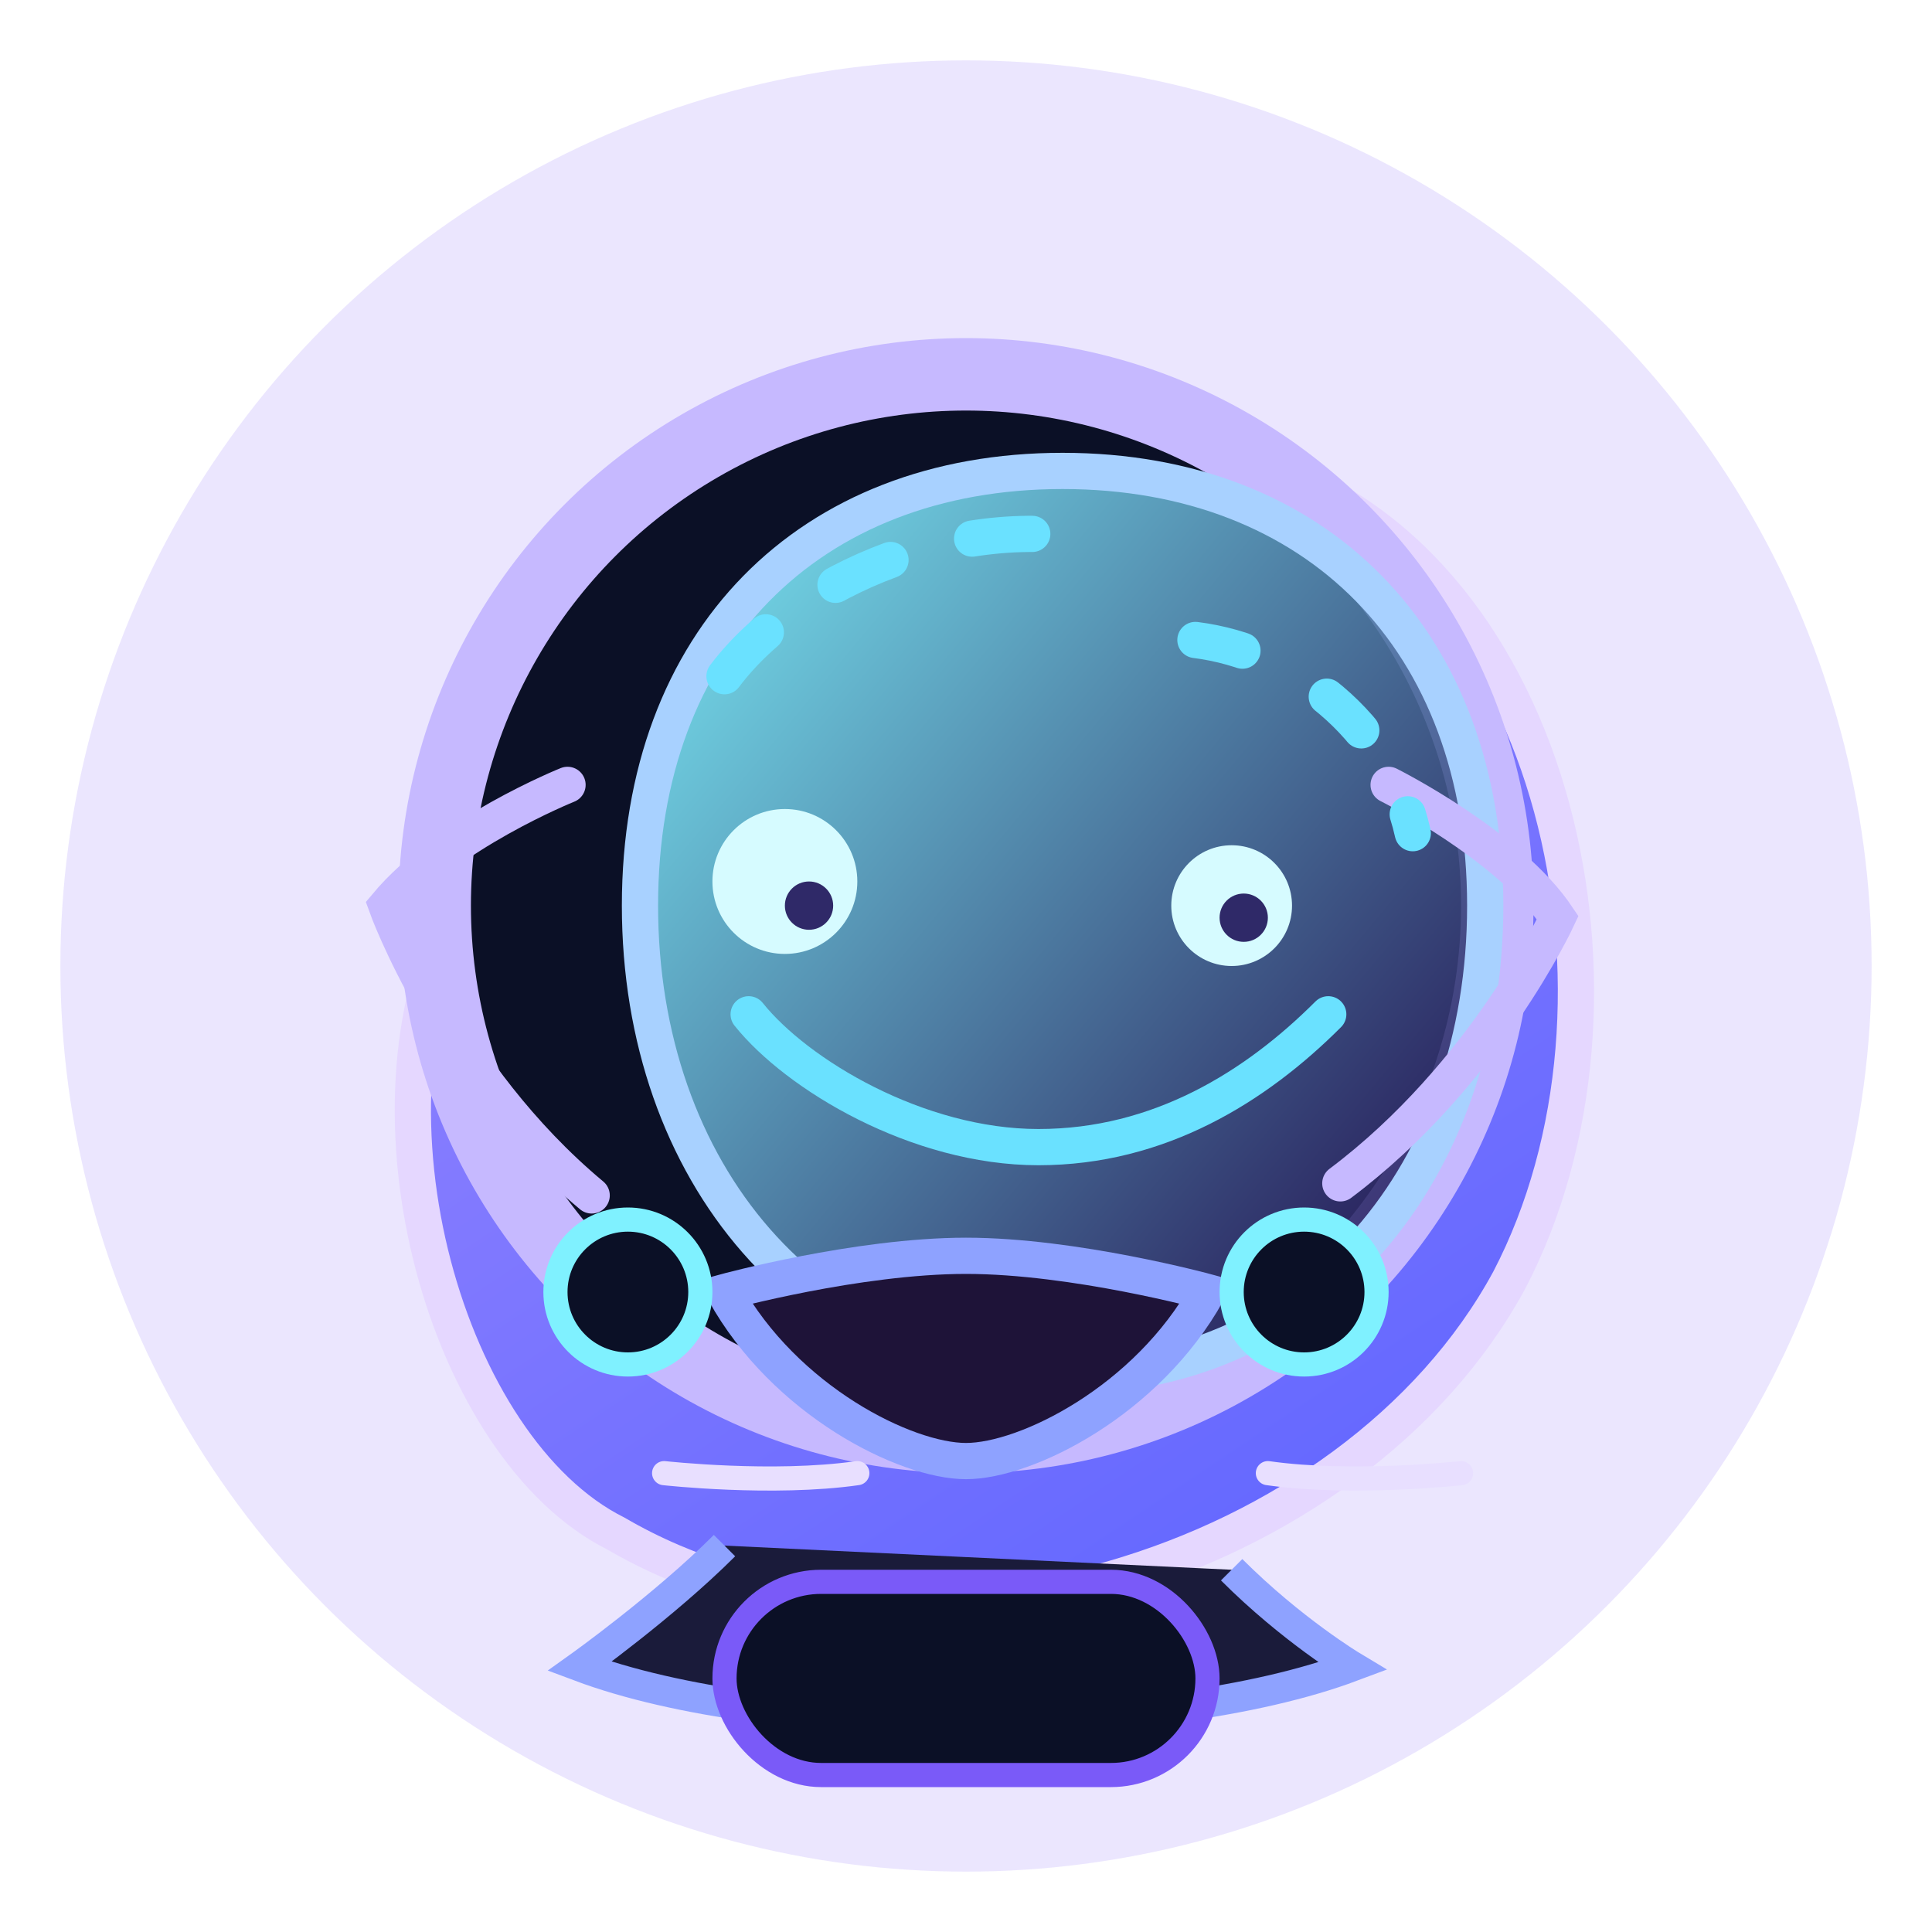 <svg width="320" height="320" viewBox="0 0 320 320" fill="none" xmlns="http://www.w3.org/2000/svg">
  <defs>
    <linearGradient id="suit" x1="80" y1="40" x2="240" y2="280" gradientUnits="userSpaceOnUse">
      <stop offset="0%" stop-color="#A08CFF"/>
      <stop offset="100%" stop-color="#5C63FF"/>
    </linearGradient>
    <linearGradient id="visor" x1="100" y1="110" x2="220" y2="210" gradientUnits="userSpaceOnUse">
      <stop offset="0%" stop-color="#7FF1FF" stop-opacity="0.9"/>
      <stop offset="100%" stop-color="#2F2968" stop-opacity="0.9"/>
    </linearGradient>
    <filter id="mascot-glow" x="-40" y="-40" width="400" height="400" filterUnits="userSpaceOnUse">
      <feGaussianBlur stdDeviation="24" result="blur"/>
      <feComposite in="blur" in2="SourceGraphic" operator="in"/>
    </filter>
  </defs>
  <g filter="url(#mascot-glow)">
    <circle cx="160" cy="160" r="150" fill="rgba(122, 90, 248, 0.15)"/>
  </g>
  <g>
    <path d="M102 254c-28-14-44-70-26-104 24-44 74-92 134-72 48 16 64 88 40 134-26 48-100 70-148 42z" fill="url(#suit)" stroke="#E5D7FF" stroke-width="6" stroke-linecap="round"/>
    <path d="M120 256c-10 10-24 20-24 20 32 12 96 12 128 0 0 0-10-6-20-16" fill="#1A1B3A" stroke="#8EA2FF" stroke-width="5"/>
    <rect x="120" y="262" width="80" height="32" rx="16" fill="#0B1026" stroke="#7A5AF8" stroke-width="4"/>
    <circle cx="160" cy="150" r="88" fill="#0B1026" stroke="#C6B9FF" stroke-width="12"/>
    <path d="M106 150c0-44 28-72 70-72s70 28 70 72-28 78-70 78-70-34-70-78z" fill="url(#visor)" stroke="#A8D1FF" stroke-width="6"/>
    <path d="M124 168c8 10 28 22 48 22s36-10 48-22" stroke="#6AE1FF" stroke-width="6" stroke-linecap="round"/>
    <circle cx="130" cy="146" r="12" fill="#D6FBFF"/>
    <circle cx="134" cy="150" r="4" fill="#2F2968"/>
    <circle cx="204" cy="150" r="10" fill="#D6FBFF"/>
    <circle cx="206" cy="152" r="4" fill="#2F2968"/>
    <path d="M160 208c-18 0-40 6-40 6 10 18 30 28 40 28s30-10 40-28c0 0-22-6-40-6z" fill="#1E1338" stroke="#8EA2FF" stroke-width="6" stroke-linecap="round"/>
    <path d="M98 198c-24-20-34-48-34-48 10-12 30-20 30-20" stroke="#C6B9FF" stroke-width="6" stroke-linecap="round"/>
    <path d="M222 196c24-18 36-44 36-44-8-12-28-22-28-22" stroke="#C6B9FF" stroke-width="6" stroke-linecap="round"/>
    <circle cx="104" cy="214" r="12" fill="#0B1026" stroke="#7FF1FF" stroke-width="4"/>
    <circle cx="216" cy="214" r="12" fill="#0B1026" stroke="#7FF1FF" stroke-width="4"/>
    <path d="M120 112c12-16 40-28 64-22" stroke="#6AE1FF" stroke-width="6" stroke-linecap="round" stroke-dasharray="10 14"/>
    <path d="M198 106c16 2 32 14 36 32" stroke="#6AE1FF" stroke-width="6" stroke-linecap="round" stroke-dasharray="8 16"/>
    <path d="M142 244c-14 2-32 0-32 0" stroke="#E8DFFF" stroke-width="4" stroke-linecap="round"/>
    <path d="M210 244c14 2 32 0 32 0" stroke="#E8DFFF" stroke-width="4" stroke-linecap="round"/>
  </g>
</svg>
